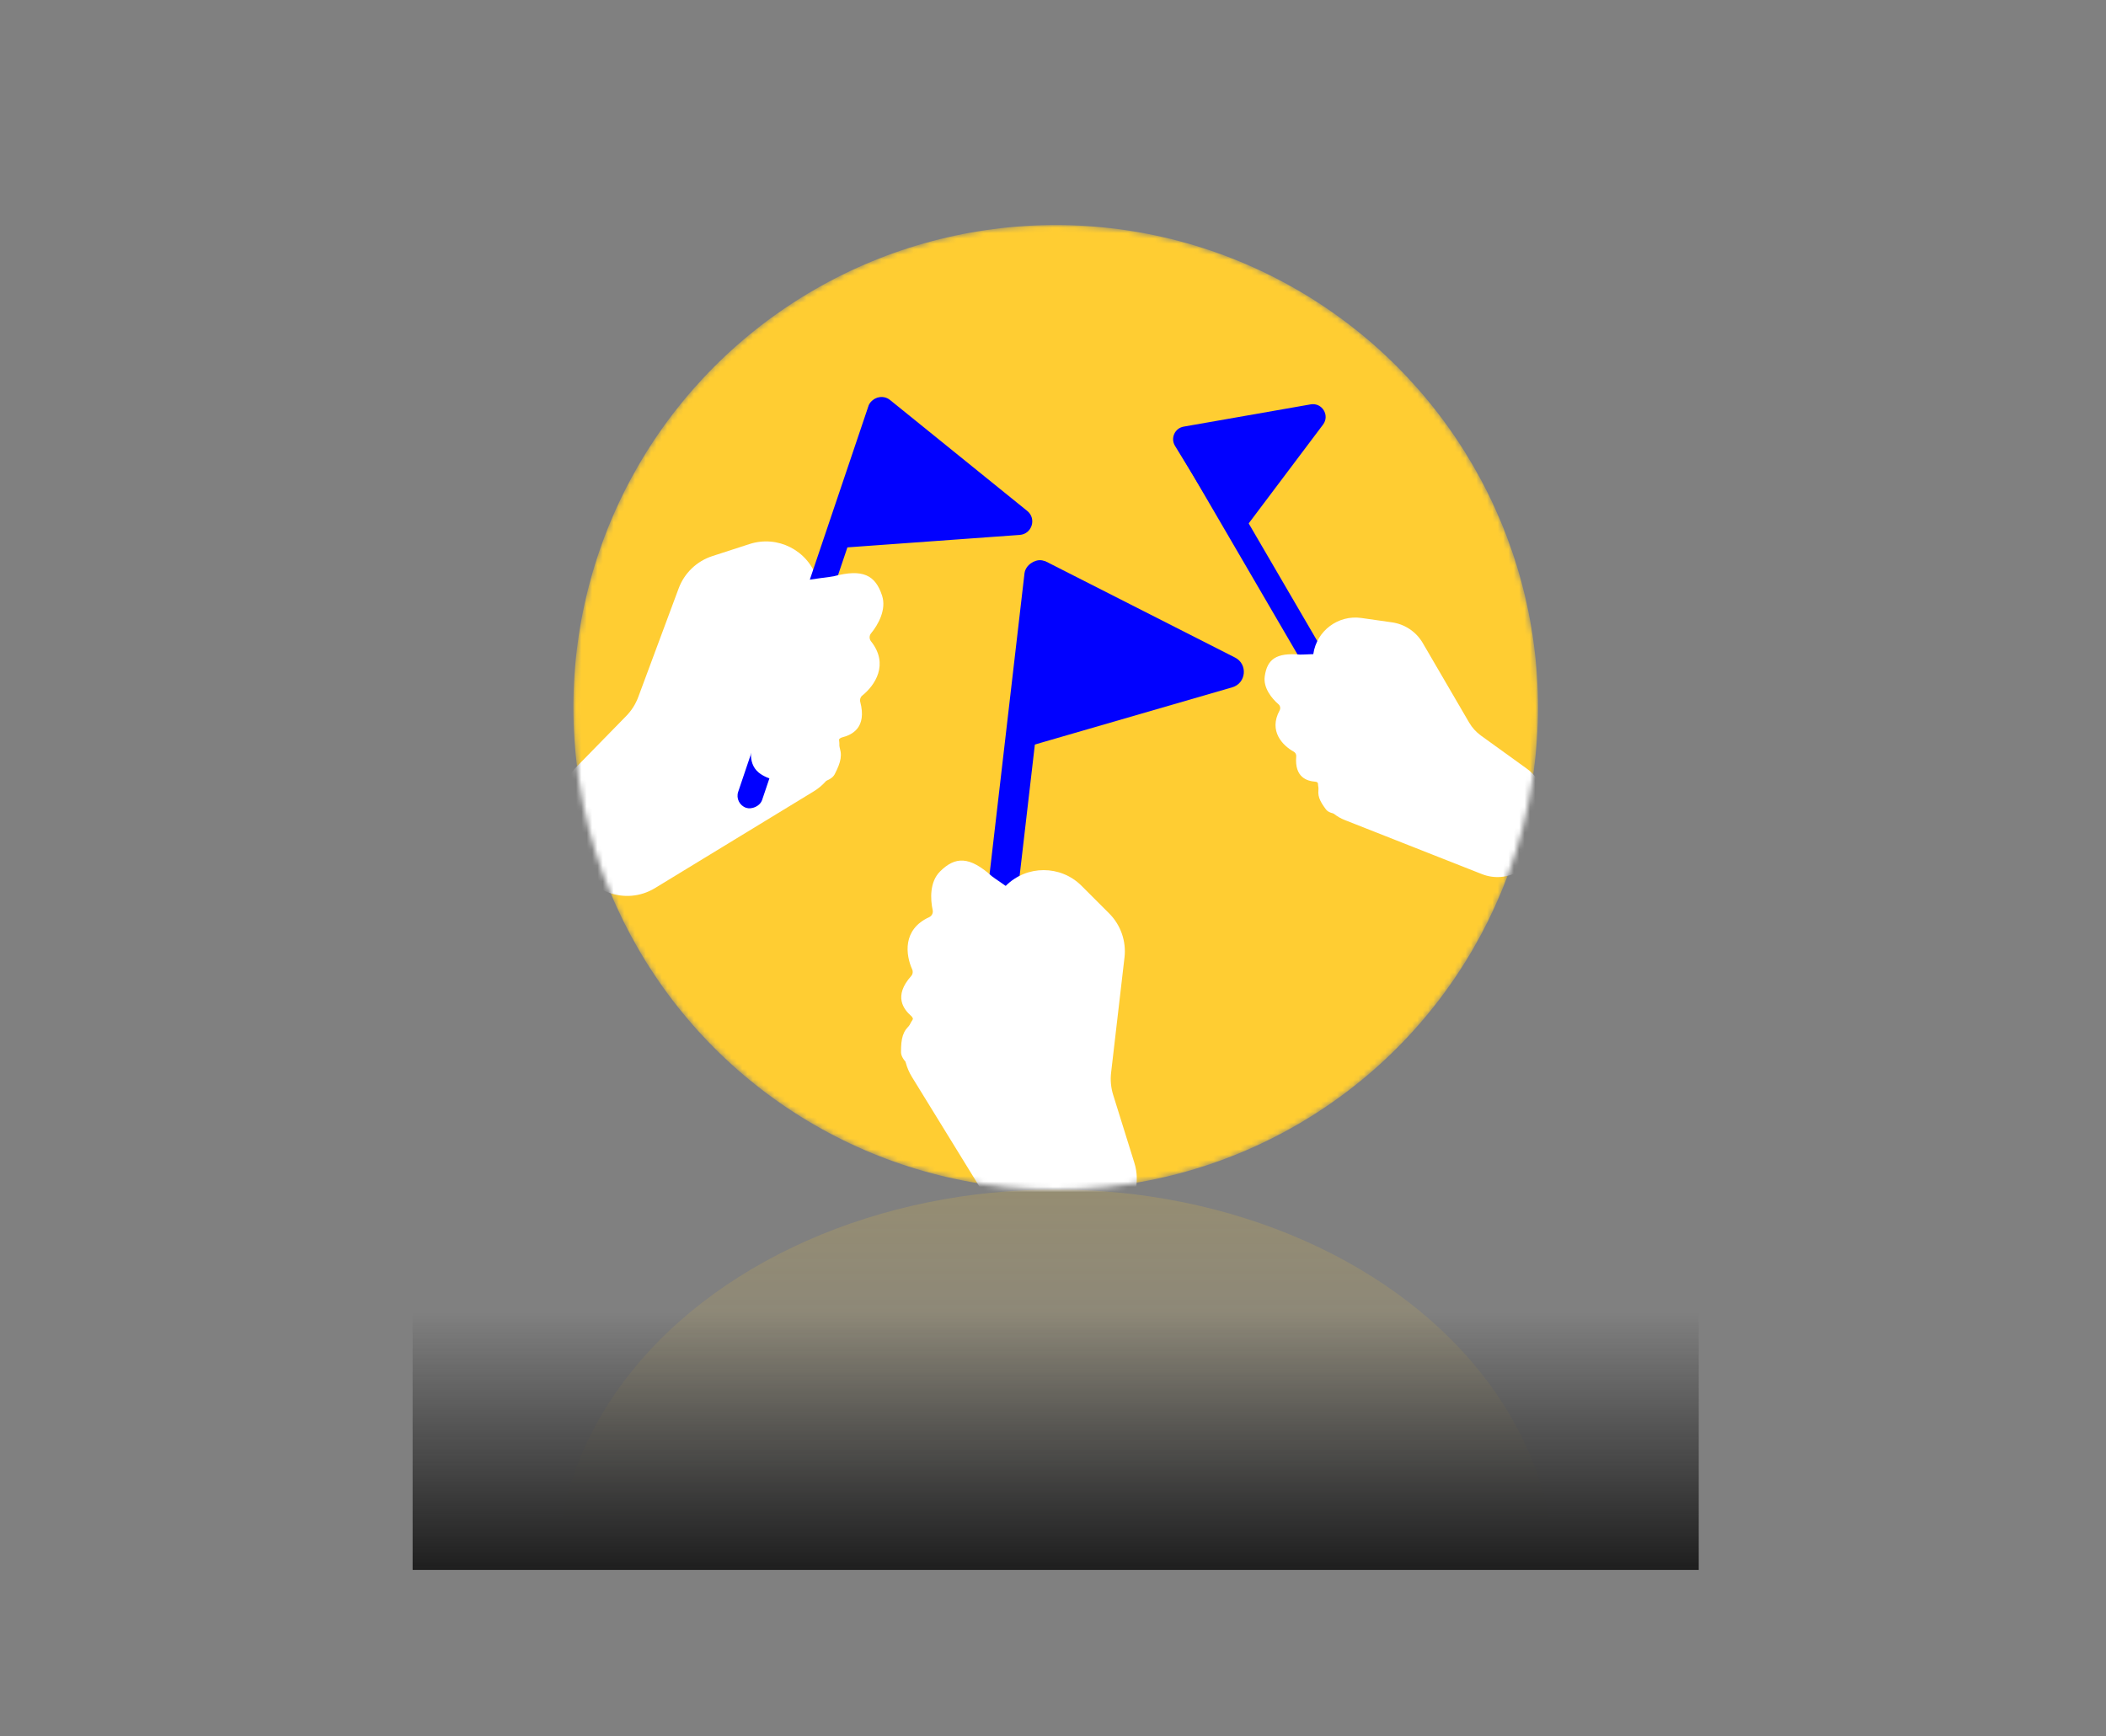 <svg width="393" height="324" viewBox="0 0 393 324" fill="none" xmlns="http://www.w3.org/2000/svg">
<rect x="0" y="0" width="393" height="324" fill="#808080" stroke="none"/>
<g clip-path="url(#clip0_878_7186)">
<ellipse opacity="0.3" cx="197" cy="293.5" rx="93" ry="71.5" fill="url(#paint0_linear_878_7186)"/>
<mask id="mask0_878_7186" style="mask-type:alpha" maskUnits="userSpaceOnUse" x="107" y="42" width="180" height="180">
<circle cx="197" cy="132" r="90" fill="#FFCD32"/>
</mask>
<g mask="url(#mask0_878_7186)">
<circle cx="197" cy="132" r="90" fill="#FFCD32"/>
<path d="M116.878 133.605L107.583 143.113C104.985 145.769 104.076 149.648 105.222 153.182L107.527 160.29C109.518 166.431 116.722 169.101 122.235 165.741L151.85 147.693C155.21 145.646 157.056 141.817 156.565 137.913L153.142 110.652C153.063 110.028 152.926 109.412 152.732 108.814L152.455 107.96C150.752 102.709 145.116 99.833 139.865 101.536L132.931 103.784C130.026 104.726 127.711 106.945 126.647 109.807L119.099 130.102C118.611 131.412 117.855 132.606 116.878 133.605Z" fill="white"/>
<rect x="137" y="150.006" width="80.712" height="4.717" rx="2.358" transform="rotate(-71.344 137 150.006)" fill="#0101FF"/>
<path d="M191.695 95.356C193.474 96.794 192.573 99.667 190.291 99.832L157.456 102.206C155.681 102.334 154.335 100.633 154.867 98.935L162.104 75.861C162.637 74.163 164.713 73.536 166.097 74.655L191.695 95.356Z" fill="#0101FF"/>
<path d="M137.395 117.807L138.254 112.127C138.282 111.94 138.358 111.764 138.5 111.637C141.395 109.035 154.995 107.737 155.573 107.55C161.003 106.116 163.357 107.318 164.607 111.17C165.454 113.785 163.856 116.611 162.544 118.204C162.197 118.625 162.193 119.247 162.532 119.675C165.966 124.002 163.234 127.944 160.918 129.801C160.57 130.08 160.413 130.542 160.527 130.973C161.818 135.87 158.94 137.163 157.13 137.625C156.511 137.783 156.234 138.415 156.486 139.003C157.277 140.843 156.942 142.185 155.763 144.495C154.361 147.242 144.711 146.769 141.579 144.182C139.305 142.303 140.172 138.848 141.075 136.93C141.232 136.597 141.218 136.205 141.04 135.882C138.971 132.144 140.305 128.259 141.425 126.461C141.551 126.259 141.61 126.024 141.617 125.785C141.707 122.964 145.575 119.307 144.44 119.675C143.618 119.941 140.332 119.37 138.168 118.924C137.653 118.818 137.316 118.327 137.395 117.807Z" fill="white"/>
<rect x="256.767" y="147.24" width="76.124" height="4.449" rx="2.224" transform="rotate(-120.251 256.767 147.24)" fill="#0101FF"/>
<path d="M244.583 75.467C246.708 75.094 248.192 77.516 246.894 79.24L232.427 98.467C231.418 99.808 229.375 99.711 228.498 98.279L219.265 83.208C218.388 81.777 219.229 79.912 220.882 79.622L244.583 75.467Z" fill="#0101FF"/>
<path d="M276.365 137.286L284.92 143.457C287.31 145.182 288.547 148.09 288.13 151.009L287.292 156.877C286.568 161.947 281.299 165.011 276.534 163.132L250.938 153.04C248.034 151.895 246.072 149.153 245.926 146.034L244.906 124.26C244.882 123.762 244.906 123.262 244.977 122.768L245.077 122.063C245.696 117.727 249.713 114.715 254.048 115.334L259.773 116.151C262.171 116.494 264.282 117.914 265.502 120.008L274.154 134.849C274.712 135.807 275.466 136.637 276.365 137.286Z" fill="white"/>
<path d="M258.185 127.719L256.743 123.395C256.696 123.252 256.612 123.126 256.485 123.046C253.868 121.404 243.062 122.233 242.585 122.165C238.146 121.781 236.468 123.039 236.014 126.22C235.706 128.379 237.338 130.372 238.58 131.438C238.908 131.721 238.996 132.207 238.788 132.587C236.691 136.435 239.361 139.146 241.423 140.284C241.733 140.455 241.918 140.794 241.888 141.147C241.542 145.15 243.968 145.77 245.445 145.886C245.951 145.925 246.253 146.382 246.135 146.876C245.767 148.421 246.21 149.425 247.445 151.071C248.913 153.028 256.393 151.35 258.49 148.903C260.013 147.126 258.866 144.542 257.901 143.166C257.733 142.927 257.691 142.618 257.786 142.342C258.896 139.139 257.327 136.284 256.208 135.03C256.082 134.889 256.004 134.713 255.966 134.528C255.513 132.334 251.994 130 252.931 130.134C253.609 130.231 256.1 129.339 257.732 128.697C258.12 128.544 258.316 128.114 258.185 127.719Z" fill="white"/>
<rect x="180.437" y="199.546" width="95.951" height="5.608" rx="2.804" transform="rotate(-83.378 180.437 199.546)" fill="#0101FF"/>
<path d="M230.473 122.72C232.898 123.951 232.562 127.515 229.95 128.273L192.361 139.17C190.329 139.759 188.342 138.115 188.541 136.009L191.237 107.387C191.435 105.281 193.693 104.037 195.58 104.995L230.473 122.72Z" fill="#0101FF"/>
<path d="M207.727 204.332L211.685 217.025C212.791 220.572 211.838 224.44 209.211 227.068L203.927 232.351C199.363 236.916 191.732 236.02 188.348 230.522L170.172 200.986C168.11 197.635 168.206 193.386 170.417 190.131L185.858 167.404C186.211 166.884 186.613 166.398 187.058 165.953L187.693 165.318C191.596 161.415 197.924 161.415 201.827 165.318L206.981 170.472C209.141 172.632 210.194 175.66 209.842 178.694L207.341 200.202C207.179 201.591 207.311 202.997 207.727 204.332Z" fill="white"/>
<path d="M196.631 180.934L198.447 175.485C198.507 175.305 198.519 175.114 198.451 174.937C197.054 171.303 185.531 163.965 185.101 163.536C180.916 159.791 178.272 159.791 175.409 162.655C173.465 164.598 173.604 167.842 174.049 169.857C174.167 170.39 173.888 170.946 173.391 171.173C168.366 173.467 169.007 178.219 170.226 180.926C170.409 181.333 170.34 181.816 170.042 182.148C166.666 185.923 168.642 188.383 170.044 189.617C170.524 190.04 170.483 190.728 169.992 191.137C168.451 192.417 168.139 193.764 168.139 196.358C168.139 199.442 176.951 203.407 180.916 202.526C183.796 201.886 184.594 198.414 184.661 196.296C184.673 195.927 184.863 195.584 185.169 195.378C188.71 192.988 189.288 188.922 189.108 186.812C189.087 186.574 189.142 186.338 189.244 186.122C190.446 183.568 188.663 178.552 189.507 179.396C190.117 180.007 193.304 180.991 195.435 181.578C195.941 181.718 196.465 181.433 196.631 180.934Z" fill="white"/>
</g>
<rect x="77" y="245" width="240" height="48" fill="url(#paint1_linear_878_7186)"/>
</g>
<defs>
<linearGradient id="paint0_linear_878_7186" x1="197" y1="175.758" x2="197" y2="283.785" gradientUnits="userSpaceOnUse">
<stop stop-color="#FFCD32"/>
<stop offset="1" stop-color="#FFCD32" stop-opacity="0"/>
</linearGradient>
<linearGradient id="paint1_linear_878_7186" x1="197" y1="245" x2="197" y2="293" gradientUnits="userSpaceOnUse">
<stop stop-color="#1E1E1E" stop-opacity="0"/>
<stop offset="1" stop-color="#1E1E1E"/>
</linearGradient>
<clipPath id="clip0_878_7186">
<rect width="393" height="324" fill="white"/>
</clipPath>
</defs>
</svg>
